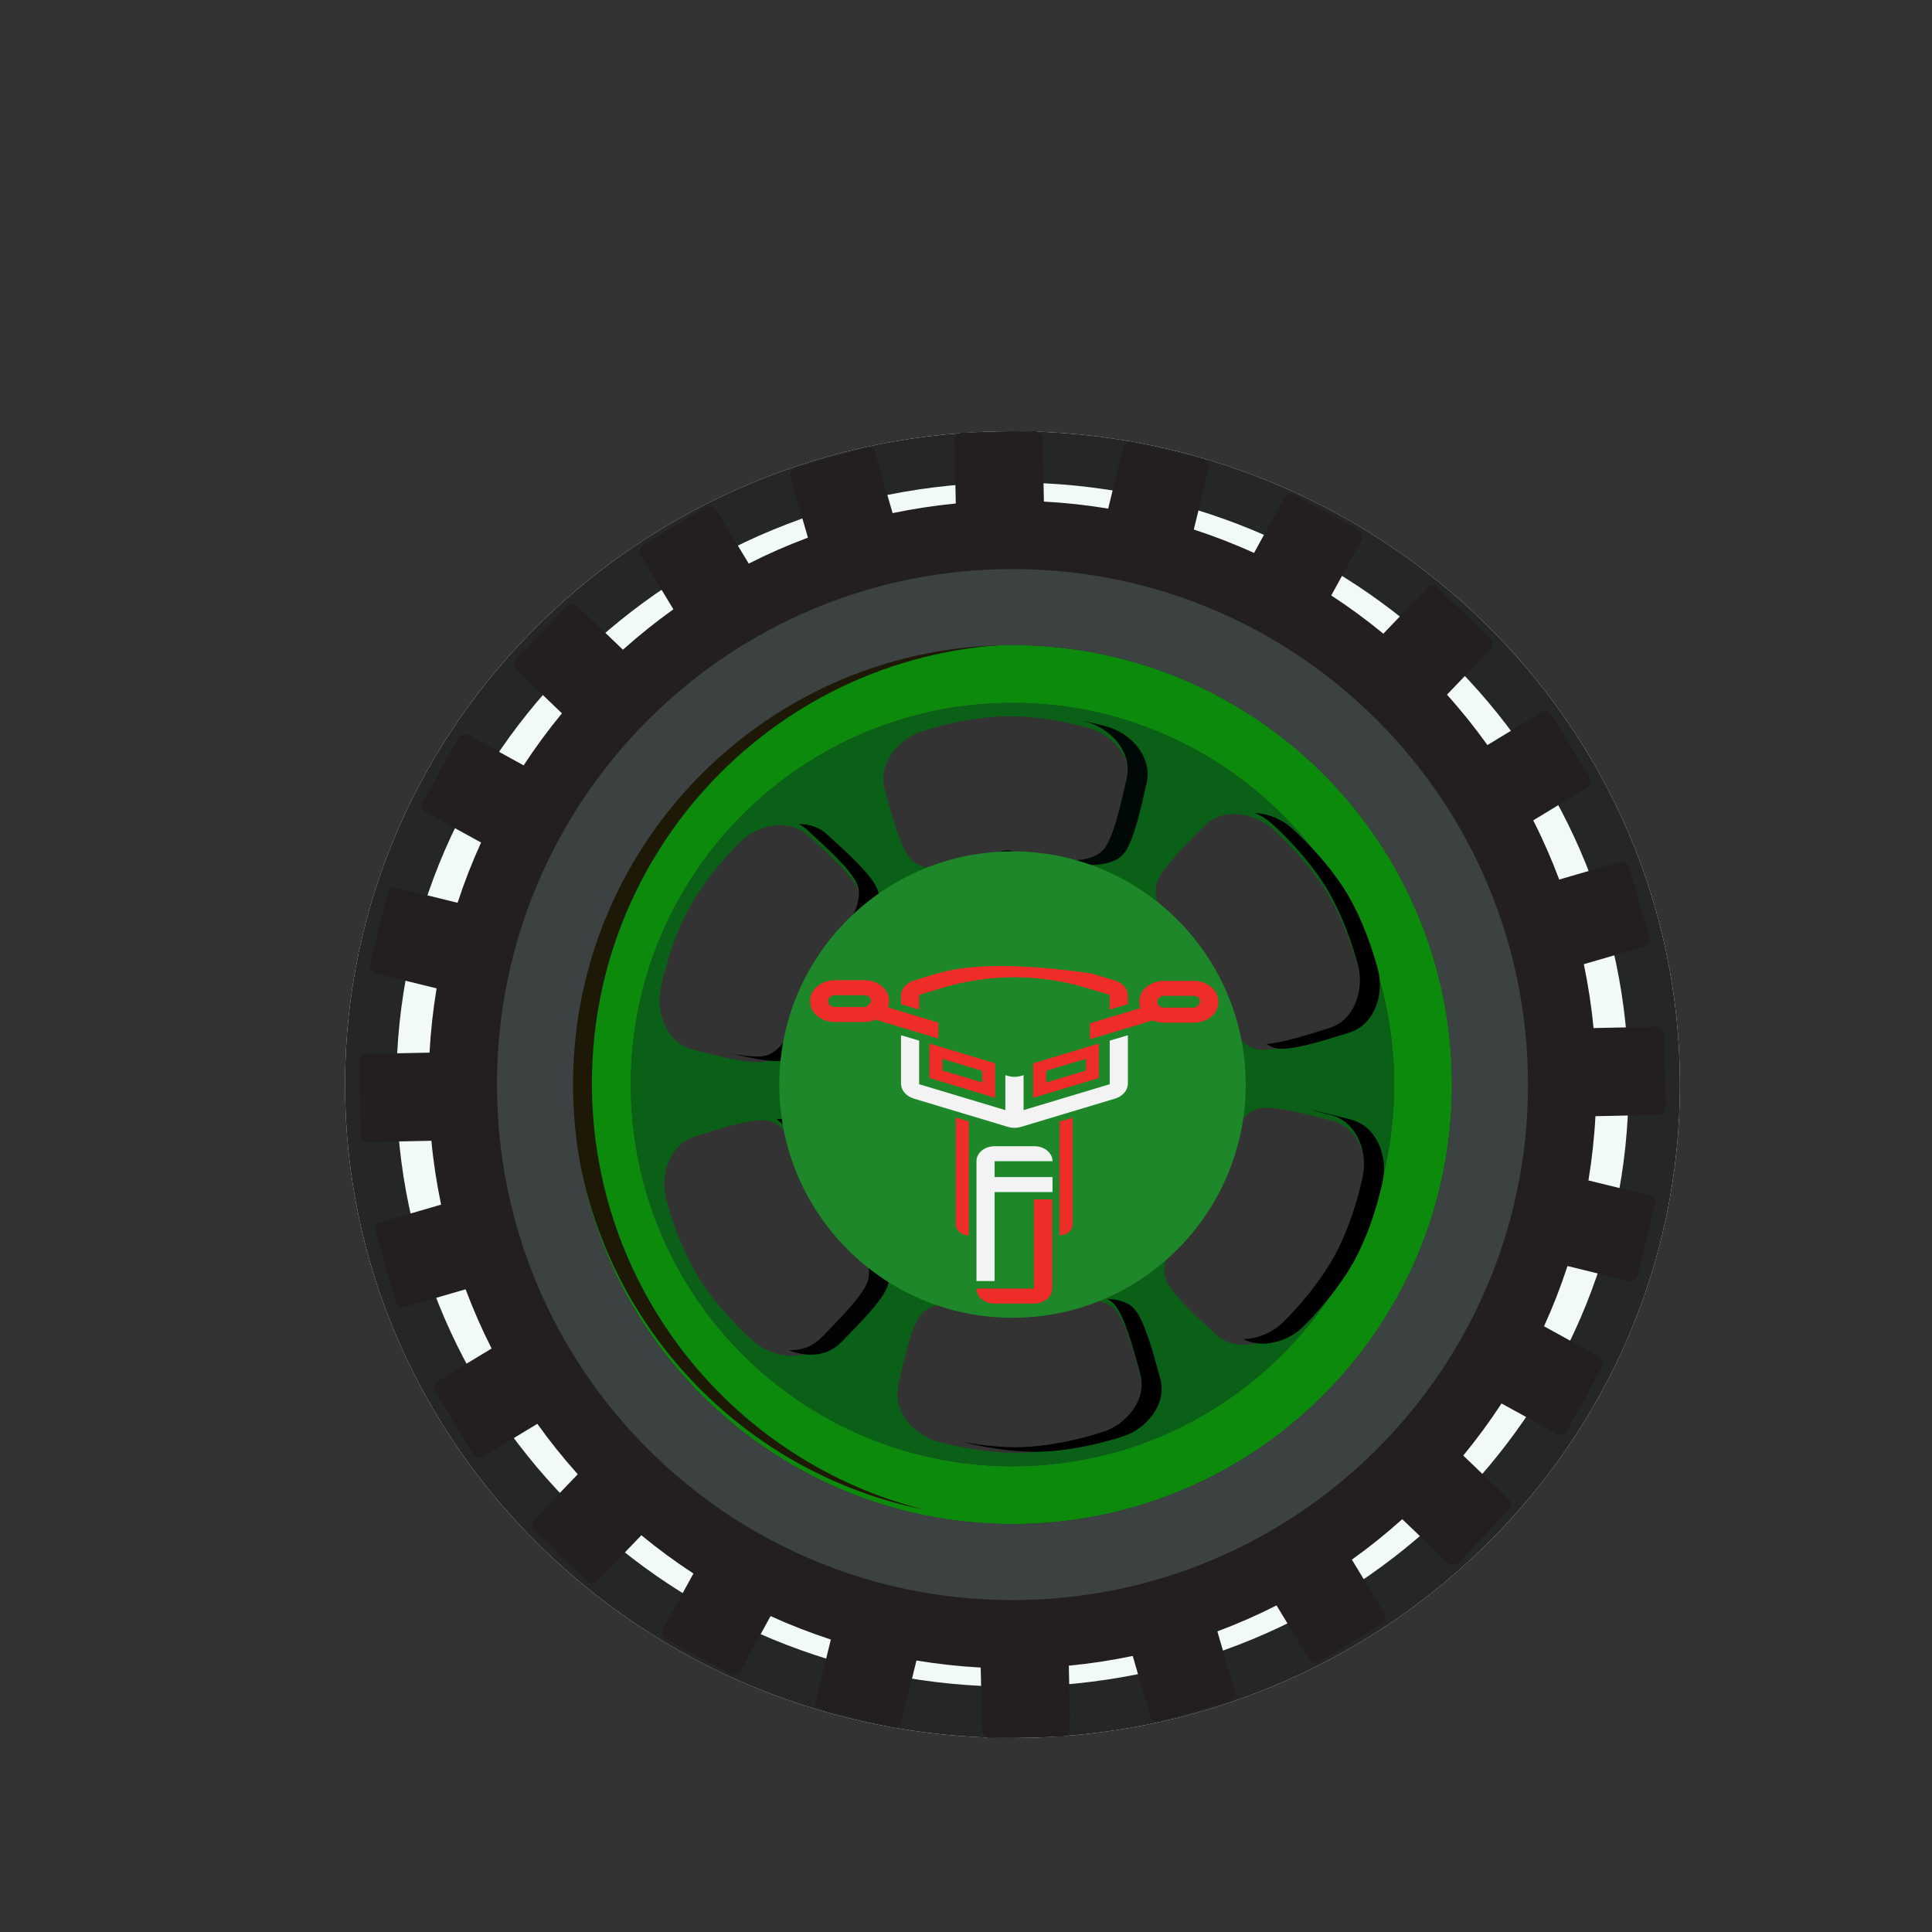 <?xml version="1.0" encoding="UTF-8" standalone="no"?>
<!DOCTYPE svg PUBLIC "-//W3C//DTD SVG 1.1//EN" "http://www.w3.org/Graphics/SVG/1.1/DTD/svg11.dtd">
<svg version="1.1" xmlns="http://www.w3.org/2000/svg" xmlns:xlink="http://www.w3.org/1999/xlink" preserveAspectRatio="xMidYMid meet" viewBox="0 0 640 640" width="640" height="640"><rect x="0" y="0" width="640" height="640" fill="#333333" stroke="none"/><defs><path d="M556.5 359.28C556.5 478.74 457.43 575.73 335.4 575.73C213.37 575.73 114.3 478.74 114.3 359.28C114.3 239.82 213.37 142.84 335.4 142.84C457.43 142.84 556.5 239.82 556.5 359.28Z" id="b1lMtFqEbV"></path><clipPath id="clipa1WgJjO1Kp"><use xlink:href="#b1lMtFqEbV" opacity="1"></use></clipPath><path d="M556.5 359.28C556.5 478.74 457.43 575.73 335.4 575.73C213.37 575.73 114.3 478.74 114.3 359.28C114.3 239.82 213.37 142.84 335.4 142.84C457.43 142.84 556.5 239.82 556.5 359.28Z" id="kaCYaCEf"></path><clipPath id="clipblqzDuab4"><use xlink:href="#kaCYaCEf" opacity="1"></use></clipPath><path d="M338.56 504.82C258.18 506.56 191.61 442.81 189.86 362.44C188.12 282.06 251.87 215.49 332.24 213.74C412.62 212 479.19 275.75 480.94 356.12C482.68 436.5 418.93 503.07 338.56 504.82ZM527.89 340.56C527.2 333.38 526.11 326.33 524.66 319.4C526.66 318.82 542.68 314.16 544.68 313.57C546.02 313.18 546.78 311.78 546.4 310.45C545.72 308.13 540.32 289.58 539.65 287.26C539.26 285.92 537.86 285.15 536.52 285.54C534.52 286.12 518.52 290.78 516.51 291.36C513.99 284.64 511.12 278.09 507.9 271.76C509.68 270.68 523.93 262.03 525.71 260.95C526.91 260.23 527.28 258.68 526.56 257.49C525.31 255.43 515.29 238.91 514.04 236.84C513.32 235.65 511.77 235.27 510.58 235.99C508.79 237.07 494.52 245.73 492.73 246.81C488.57 241 484.1 235.42 479.33 230.12C480.78 228.61 492.33 216.55 493.77 215.04C494.74 214.03 494.7 212.44 493.7 211.47C491.95 209.8 478 196.44 476.25 194.77C475.25 193.8 473.65 193.84 472.69 194.85C471.24 196.36 459.69 208.42 458.25 209.92C452.74 205.39 446.98 201.16 441 197.25C442 195.42 450.03 180.79 451.03 178.96C451.7 177.74 451.26 176.21 450.04 175.54C447.92 174.37 430.98 165.08 428.87 163.92C427.65 163.24 426.11 163.69 425.44 164.91C424.44 166.74 416.42 181.34 415.42 183.17C408.95 180.22 402.28 177.64 395.46 175.41C395.95 173.38 399.92 157.2 400.41 155.17C400.74 153.82 399.91 152.46 398.56 152.12C396.22 151.55 377.45 146.96 375.11 146.38C373.75 146.05 372.39 146.88 372.06 148.23C371.56 150.26 367.59 166.45 367.1 168.48C360.12 167.33 353.02 166.54 345.81 166.16C345.76 164.07 345.4 147.39 345.36 145.3C345.33 143.91 344.17 142.81 342.78 142.84C340.37 142.89 321.05 143.31 318.64 143.36C317.24 143.39 316.14 144.54 316.17 145.94C316.22 148.02 316.58 164.71 316.62 166.79C309.52 167.48 302.54 168.55 295.69 169.98C295.11 167.98 290.46 151.97 289.88 149.96C289.49 148.62 288.09 147.86 286.75 148.24C284.43 148.92 265.88 154.3 263.57 154.97C262.23 155.36 261.45 156.76 261.85 158.1C262.43 160.1 267.06 176.1 267.64 178.1C260.92 180.61 254.37 183.48 248.03 186.7C246.95 184.92 238.33 170.66 237.25 168.88C236.52 167.69 234.98 167.31 233.78 168.03C231.72 169.28 215.19 179.28 213.12 180.53C211.93 181.25 211.55 182.8 212.27 184C213.35 185.78 221.99 200.06 223.07 201.84C217.25 206 211.67 210.47 206.36 215.23C204.86 213.79 192.81 202.23 191.3 200.78C190.3 199.81 188.7 199.85 187.74 200.86C186.06 202.6 172.69 216.53 171.02 218.28C170.05 219.28 170.08 220.88 171.09 221.85C172.6 223.29 184.64 234.85 186.15 236.3C181.61 241.8 177.38 247.56 173.46 253.54C171.63 252.54 157.01 244.49 155.18 243.48C153.96 242.81 152.43 243.26 151.76 244.48C150.59 246.6 141.28 263.52 140.12 265.64C139.44 266.86 139.89 268.39 141.11 269.07C142.94 270.07 157.54 278.1 159.36 279.1C156.41 285.57 153.81 292.24 151.58 299.06C149.56 298.56 133.37 294.58 131.35 294.08C130 293.75 128.64 294.58 128.3 295.93C127.72 298.28 123.11 317.04 122.53 319.38C122.2 320.73 123.03 322.1 124.38 322.44C126.41 322.93 142.6 326.92 144.63 327.41C143.47 334.39 142.68 341.49 142.29 348.7C140.2 348.74 123.51 349.09 121.43 349.13C120.03 349.16 118.93 350.31 118.96 351.71C119.01 354.12 119.41 373.43 119.46 375.85C119.49 377.24 120.64 378.35 122.04 378.32C124.12 378.28 140.81 377.93 142.9 377.89C143.58 385.07 144.67 392.13 146.12 399.05C144.11 399.63 128.09 404.28 126.09 404.87C124.75 405.26 123.99 406.65 124.38 407.99C125.05 410.31 130.43 428.86 131.11 431.18C131.49 432.52 132.9 433.29 134.24 432.9C136.24 432.32 152.24 427.67 154.24 427.09C156.76 433.82 159.63 440.36 162.85 446.71C161.06 447.78 146.81 456.42 145.03 457.5C143.83 458.22 143.46 459.77 144.18 460.96C145.43 463.03 155.43 479.55 156.68 481.61C157.4 482.81 158.95 483.19 160.15 482.47C161.94 481.39 176.21 472.74 178 471.66C182.16 477.48 186.63 483.05 191.39 488.36C189.95 489.87 178.38 501.92 176.94 503.43C175.97 504.44 176.01 506.03 177.02 507C178.76 508.67 192.7 522.04 194.44 523.71C195.45 524.68 197.05 524.64 198.01 523.63C199.46 522.13 211.02 510.08 212.46 508.57C217.96 513.11 223.72 517.34 229.71 521.25C228.7 523.08 220.66 537.71 219.65 539.53C218.98 540.76 219.43 542.29 220.65 542.96C222.77 544.12 239.69 553.43 241.81 554.59C243.03 555.27 244.57 554.82 245.24 553.6C246.24 551.77 254.27 537.17 255.27 535.35C261.74 538.3 268.41 540.89 275.23 543.12C274.73 545.14 270.76 561.33 270.26 563.35C269.93 564.71 270.76 566.07 272.11 566.4C274.46 566.98 293.22 571.59 295.56 572.16C296.91 572.5 298.28 571.67 298.61 570.31C299.11 568.29 303.09 552.09 303.59 550.06C310.57 551.22 317.67 552.01 324.87 552.4C324.92 554.48 325.27 571.17 325.31 573.26C325.34 574.66 326.49 575.75 327.89 575.73C330.3 575.68 349.61 575.27 352.03 575.22C353.42 575.19 354.53 574.04 354.5 572.64C354.45 570.55 354.1 553.86 354.06 551.78C361.24 551.09 368.3 550 375.23 548.55C375.81 550.55 380.46 566.57 381.05 568.58C381.44 569.92 382.83 570.68 384.17 570.29C386.49 569.62 405.04 564.23 407.36 563.55C408.7 563.16 409.47 561.76 409.08 560.42C408.5 558.42 403.85 542.42 403.27 540.42C409.99 537.9 416.53 535.03 422.87 531.81C423.95 533.59 432.59 547.84 433.67 549.62C434.39 550.82 435.94 551.19 437.14 550.47C439.2 549.22 455.72 539.21 457.79 537.96C458.98 537.24 459.36 535.69 458.64 534.49C457.56 532.71 448.91 518.43 447.83 516.65C453.64 512.49 459.21 508.01 464.52 503.25C466.03 504.7 478.08 516.25 479.59 517.7C480.6 518.66 482.19 518.62 483.16 517.62C484.83 515.88 498.2 501.93 499.87 500.19C500.83 499.18 500.8 497.58 499.79 496.62C498.29 495.18 486.23 483.62 484.72 482.17C489.25 476.67 493.48 470.91 497.4 464.92C499.22 465.93 513.86 473.97 515.69 474.97C516.91 475.64 518.44 475.19 519.11 473.97C520.28 471.86 529.58 454.93 530.74 452.81C531.41 451.59 530.97 450.05 529.74 449.38C527.92 448.38 513.31 440.35 511.48 439.35C514.43 432.88 517.02 426.22 519.25 419.39C521.27 419.89 537.47 423.86 539.49 424.36C540.84 424.69 542.2 423.86 542.54 422.51C543.11 420.16 547.72 401.4 548.29 399.05C548.62 397.7 547.8 396.33 546.44 396C544.42 395.5 528.21 391.53 526.19 391.03C527.34 384.05 528.13 376.96 528.51 369.75C530.6 369.71 547.29 369.35 549.38 369.3C550.77 369.28 551.87 368.12 551.85 366.73C551.79 364.31 551.38 345 551.33 342.59C551.3 341.19 550.15 340.09 548.75 340.12C544.58 340.21 529.98 340.52 527.89 340.56Z" id="dtIkuVZhX"></path><path d="M189.86 362.44C191.61 442.81 258.18 506.56 338.56 504.82C418.93 503.07 482.68 436.5 480.94 356.12C479.19 275.75 412.62 212 332.24 213.74C251.87 215.49 188.12 282.06 189.86 362.44ZM208.99 362.02C207.47 292.21 262.84 234.38 332.66 232.87C402.47 231.35 460.29 286.72 461.81 356.54C463.32 426.35 407.95 484.18 338.14 485.69C268.33 487.21 210.5 431.84 208.99 362.02Z" id="a5edplWtV"></path><path d="M208.99 362.02C210.5 431.84 268.33 487.21 338.14 485.69C407.95 484.18 463.32 426.35 461.81 356.54C460.29 286.72 402.47 231.35 332.66 232.87C262.84 234.38 207.47 292.21 208.99 362.02ZM228.09 301.15C231.21 295.39 236.95 287.12 245.17 278.93C250.58 273.53 261.02 270.65 267.79 276.84C274.71 283.16 282.77 290.42 284.45 295.12C285.79 298.89 284 303.73 281.39 307.78C278.77 311.85 269.13 322.65 269.13 322.65C269.07 322.76 268.6 323.62 268.55 323.73C268.55 323.73 264.78 337.7 262.81 342.12C260.85 346.53 257.78 350.68 253.88 351.62C249.04 352.78 238.55 350.01 229.47 347.68C220.59 345.4 217.29 335.09 218.84 327.6C221.19 316.24 224.98 306.91 228.09 301.15ZM272.29 445.14C265.86 451.69 255.28 449.37 249.58 444.28C240.93 436.55 234.75 428.6 231.32 423.02C227.9 417.44 223.62 408.33 220.65 397.11C218.69 389.72 221.43 379.24 230.18 376.48C239.12 373.67 249.44 370.32 254.34 371.23C258.28 371.96 261.57 375.92 263.77 380.22C265.97 384.53 270.5 398.28 270.5 398.28C270.56 398.38 271.08 399.22 271.14 399.33C271.14 399.33 281.34 409.59 284.18 413.5C287.01 417.41 289.06 422.14 287.92 425.98C286.51 430.76 278.85 438.45 272.29 445.14ZM332.83 237.27C339.37 237.12 349.4 238.02 360.59 241.11C367.95 243.15 375.63 250.8 373.59 259.74C371.52 268.88 369.2 279.48 365.95 283.26C363.33 286.29 358.25 287.13 353.42 286.86C348.6 286.6 334.45 283.57 334.45 283.57C334.32 283.57 333.34 283.59 333.22 283.59C333.22 283.59 319.21 287.24 314.4 287.71C309.59 288.19 304.48 287.57 301.73 284.65C298.32 281.02 295.54 270.53 293.07 261.48C290.66 252.64 297.99 244.67 305.26 242.31C316.3 238.74 326.28 237.41 332.83 237.27ZM338.41 481.28C331.87 481.45 321.84 480.59 310.64 477.54C303.27 475.53 295.57 467.91 297.57 458.96C299.61 449.81 301.88 439.2 305.13 435.41C307.73 432.37 312.81 431.51 317.64 431.76C322.46 432.01 336.63 434.99 336.63 434.99C336.75 434.99 337.73 434.96 337.86 434.96C337.86 434.96 351.85 431.27 356.66 430.77C361.47 430.28 366.58 430.88 369.34 433.79C372.77 437.41 375.58 447.89 378.08 456.92C380.53 465.76 373.22 473.76 365.96 476.14C354.93 479.75 344.96 481.12 338.41 481.28ZM398.83 273.65C405.27 267.13 415.85 269.48 421.52 274.59C430.15 282.36 436.3 290.33 439.7 295.92C443.11 301.51 447.36 310.64 450.28 321.87C452.21 329.27 449.44 339.74 440.68 342.46C431.73 345.24 421.4 348.55 416.5 347.63C412.56 346.89 409.29 342.91 407.1 338.6C404.91 334.29 400.45 320.52 400.45 320.52C400.38 320.42 399.87 319.57 399.81 319.47C399.81 319.47 389.64 309.17 386.82 305.25C384 301.33 381.96 296.59 383.12 292.75C384.55 287.98 392.24 280.32 398.83 273.65ZM425.34 439.96C419.9 445.33 409.45 448.18 402.71 441.97C395.81 435.61 387.77 428.33 386.12 423.63C384.79 419.85 386.59 415.02 389.22 410.97C391.86 406.92 401.53 396.15 401.53 396.15C401.59 396.04 402.07 395.18 402.12 395.07C402.12 395.07 405.94 381.11 407.92 376.7C409.9 372.3 412.99 368.17 416.89 367.24C421.74 366.09 432.21 368.91 441.28 371.27C450.16 373.58 453.42 383.91 451.84 391.38C449.45 402.74 445.63 412.06 442.49 417.8C439.36 423.55 433.59 431.8 425.34 439.96Z" id="c1VwLlxgjI"></path><path d="M384.33 456.54C381.83 447.51 379.02 437.03 375.59 433.41C373.56 431.26 370.24 430.38 366.71 430.26C367.56 430.7 368.33 431.23 368.97 431.9C372.39 435.52 375.21 446 377.71 455.04C380.16 463.87 372.85 471.87 365.59 474.25C354.56 477.87 344.59 479.23 338.04 479.4C333.16 479.52 326.33 479.07 318.52 477.57C329.06 480.27 338.44 481.06 344.67 480.9C351.21 480.74 361.18 479.37 372.22 475.76C379.48 473.37 386.78 465.38 384.33 456.54Z" id="aKtwPqaO6"></path><path d="M360.22 239.23C367.58 241.26 375.26 248.91 373.23 257.85C371.15 266.99 368.84 277.59 365.58 281.37C362.96 284.41 357.88 285.24 353.06 284.98C348.23 284.71 334.08 281.68 334.08 281.68C333.96 281.69 332.97 281.71 332.85 281.71C332.85 281.71 318.84 285.35 314.03 285.82C312.79 285.95 311.52 285.99 310.29 285.95C313.12 287.4 316.97 287.69 320.66 287.33C325.46 286.85 339.47 283.21 339.47 283.21C339.59 283.21 340.58 283.19 340.7 283.19C340.7 283.19 354.85 286.22 359.68 286.48C364.5 286.75 369.59 285.91 372.2 282.87C375.46 279.1 377.77 268.5 379.85 259.35C381.88 250.41 374.21 242.77 366.84 240.73C363.88 239.91 361.01 239.26 358.26 238.72C358.91 238.89 359.56 239.04 360.22 239.23Z" id="b2rYnUXMV0"></path><path d="M445.96 295.54C442.55 289.95 436.4 281.98 427.78 274.21C424.71 271.45 420.21 269.51 415.71 269.32C417.76 270.18 419.63 271.34 421.15 272.7C429.78 280.47 435.93 288.44 439.33 294.03C442.73 299.63 446.99 308.75 449.91 319.99C451.84 327.38 449.07 337.85 440.31 340.57C433.09 342.82 424.96 345.41 419.52 345.84C420.54 346.52 421.61 347.03 422.75 347.25C427.65 348.17 437.98 344.86 446.94 342.08C455.69 339.35 458.46 328.88 456.54 321.49C453.61 310.26 449.36 301.13 445.96 295.54Z" id="c2Rqc8LtJG"></path><path d="M448.74 417.42C451.88 411.67 455.7 402.36 458.1 391C459.67 383.52 456.41 373.19 447.54 370.88C443.09 369.73 438.31 368.46 434.01 367.61C436.33 368.18 438.67 368.8 440.92 369.38C449.79 371.69 453.05 382.02 451.47 389.49C449.08 400.85 445.26 410.17 442.12 415.92C438.99 421.66 433.22 429.91 424.97 438.08C421.75 441.26 416.76 443.54 411.83 443.59C418.4 446.99 426.88 444.24 431.59 439.58C439.84 431.42 445.61 423.16 448.74 417.42Z" id="cBCyCCgfg"></path><path d="M338.49 213.36C349.51 213.12 360.27 214.12 370.64 216.22C358.25 213.1 345.26 211.57 331.87 211.86C251.49 213.6 187.75 280.18 189.49 360.55C191 429.91 240.78 486.88 306.04 500.07C244.06 484.48 197.57 429.05 196.11 362.06C194.37 281.68 258.12 215.1 338.49 213.36Z" id="h1GsYuOpr"></path><path d="M261.22 447.23C266.85 449.58 273.81 449.57 278.54 444.76C285.1 438.06 292.76 430.38 294.18 425.6C295.32 421.76 293.27 417.03 290.43 413.12C287.6 409.2 277.39 398.94 277.39 398.94C277.33 398.84 276.81 398 276.75 397.89C276.75 397.89 272.23 384.14 270.02 379.84C267.82 375.54 264.54 371.57 260.6 370.84C259.66 370.67 258.52 370.66 257.24 370.76C259.73 372.44 261.84 375.29 263.4 378.34C265.61 382.64 270.12 396.39 270.12 396.39C270.19 396.49 270.7 397.33 270.77 397.44C270.77 397.44 280.97 407.7 283.81 411.61C286.64 415.53 288.69 420.26 287.55 424.1C286.14 428.88 278.48 436.56 271.92 443.25C268.94 446.28 265.08 447.4 261.22 447.23Z" id="b33ONTCSy"></path><path d="M269.07 341.74C271.03 337.32 274.8 323.35 274.8 323.35C274.86 323.24 275.32 322.37 275.38 322.27C275.38 322.27 285.02 311.47 287.64 307.4C290.25 303.34 292.04 298.51 290.7 294.74C289.03 290.04 280.96 282.78 274.04 276.45C271.3 273.95 267.96 272.95 264.6 272.98C265.59 273.5 266.53 274.14 267.42 274.95C274.34 281.28 282.4 288.53 284.08 293.23C285.42 297.01 283.63 301.84 281.01 305.9C278.4 309.96 268.76 320.76 268.76 320.76C268.7 320.87 268.23 321.74 268.17 321.84C268.17 321.84 264.41 335.82 262.44 340.23C260.48 344.65 257.41 348.79 253.51 349.73C250.94 350.35 246.77 349.85 242.07 348.91C249.29 350.68 256.4 352.14 260.14 351.23C264.03 350.29 267.1 346.15 269.07 341.74Z" id="d18JoqBN0H"></path><path d="M164.67 362.98C166.71 457.28 244.81 532.06 339.1 530.01C433.39 527.97 508.17 449.87 506.13 355.58C504.08 261.29 425.99 186.5 331.69 188.55C237.4 190.59 162.62 268.7 164.67 362.98ZM189.86 362.44C188.12 282.06 251.87 215.49 332.24 213.74C412.62 212 479.19 275.75 480.94 356.12C482.68 436.5 418.93 503.07 338.56 504.82C258.18 506.56 191.61 442.81 189.86 362.44Z" id="g1suhtw9tk"></path><path d="M335.4 282.03C292.73 282.03 258.15 316.62 258.15 359.28C258.15 401.95 292.73 436.53 335.4 436.53C378.06 436.53 412.65 401.95 412.65 359.28C412.65 316.62 378.06 282.03 335.4 282.03Z" id="c1n1F4Hb0u"></path><path d="M367.61 359.16L339.07 367.74L339.07 356.16C338.58 356.29 338.31 356.37 338.26 356.39C336.83 356.83 335.26 356.83 333.84 356.39C333.78 356.37 333.51 356.29 333.03 356.16L333.03 367.74L304.48 359.16L304.48 344.73L298.47 342.93C298.47 352.53 298.47 357.86 298.47 358.93C298.47 361.16 300.18 363.17 302.72 363.93C305.83 364.87 330.73 372.35 333.84 373.28C335.26 373.72 336.83 373.72 338.26 373.28C341.37 372.35 366.26 364.87 369.37 363.93C371.92 363.17 373.62 361.16 373.62 358.93C373.62 357.86 373.62 352.53 373.62 342.93L367.61 344.73L367.61 359.16Z" id="bzpC22UB8"></path><path d="M348.66 384.66C348.66 381.91 345.97 379.7 342.64 379.7C341.33 379.7 330.79 379.7 329.48 379.7C326.15 379.7 323.47 381.91 323.47 384.66C323.47 387.31 323.47 400.54 323.47 424.36L329.48 424.36L329.48 394.89L348.66 394.89L348.66 389.92L329.48 389.92L329.48 384.66C340.98 384.66 347.38 384.66 348.66 384.66Z" id="d2uBXyjmbF"></path><path d="M329.48 431.82C326.15 431.82 323.47 429.6 323.47 426.85C323.47 426.85 323.47 426.85 323.47 426.85L342.53 426.85L342.53 397.31L348.54 397.31C348.54 415.04 348.54 424.88 348.54 426.85C348.54 429.58 345.86 431.82 342.53 431.82C339.92 431.82 330.78 431.82 329.48 431.82Z" id="f1rxcXdoTK"></path><path d="M310.49 322.48C309.72 322.71 303.5 324.58 302.72 324.81C300.18 325.57 298.47 327.58 298.47 329.82C298.47 330.01 298.47 330.96 298.47 332.66L304.48 334.46L304.48 329.57C309.33 328.11 312.02 327.31 312.56 327.14C327.72 322.6 344.38 322.6 359.53 327.14C360.07 327.31 362.76 328.11 367.61 329.57L367.61 334.46L373.62 332.66C373.62 330.96 373.62 330.01 373.62 329.82C373.62 327.58 371.92 325.57 369.37 324.81C368.85 324.66 366.26 323.88 361.6 322.48C338.53 319.17 321.49 319.17 310.49 322.48Z" id="bcwDEpF7Z"></path><path d="M312.2 350.76L325.37 354.73L325.37 358.58L312.2 354.61L312.2 350.76M307.89 357.1L329.67 363.66L329.67 352.23L307.89 345.68L307.89 345.68L307.89 357.1Z" id="dryQJ4rwB"></path><path d="M359.73 350.76L359.73 354.63L346.56 358.58L346.56 354.7L359.73 350.76M342.25 352.23L342.25 363.66L364.03 357.1L364.03 345.68L364.03 345.68L342.25 352.23Z" id="aGhpaxQqe"></path><path d="M294.17 333.72C294.39 333.1 294.5 332.45 294.5 331.78C294.5 331.75 294.5 331.47 294.5 331.44C294.5 327.72 290.84 324.7 286.34 324.7C285.36 324.7 277.51 324.7 276.53 324.7C272.03 324.72 268.36 327.74 268.36 331.46C268.36 331.49 268.36 331.77 268.36 331.81C268.36 335.52 272.03 338.55 276.53 338.55C277.51 338.55 285.36 338.55 286.34 338.55C287.68 338.55 288.97 338.27 290.09 337.78C291.47 338.2 298.39 340.29 310.86 344.04L310.86 338.75C300.84 335.73 295.28 334.06 294.17 333.72ZM286.34 333.58C285.36 333.58 277.51 333.58 276.53 333.58C275.35 333.58 274.37 332.8 274.37 331.81C274.37 331.77 274.37 331.49 274.37 331.46C274.37 330.49 275.32 329.68 276.53 329.68C277.51 329.68 285.36 329.68 286.34 329.68C287.51 329.68 288.49 330.47 288.49 331.46C288.49 331.48 288.49 331.6 288.49 331.81C287.86 332.99 287.14 333.58 286.34 333.58Z" id="c6lGPKzEP"></path><path d="M385.59 324.93C381.09 324.93 377.42 327.95 377.42 331.67C377.42 331.7 377.42 331.98 377.42 332.01C377.42 332.68 377.54 333.33 377.76 333.95C376.65 334.29 371.08 335.97 361.07 338.98L361.07 344.27C373.55 340.52 380.48 338.43 381.87 338.01C382.99 338.5 384.27 338.78 385.61 338.78C386.6 338.78 394.45 338.78 395.43 338.78C399.93 338.78 403.59 335.75 403.59 332.04C403.59 332 403.59 331.73 403.59 331.69C403.56 327.97 399.9 324.93 395.4 324.93C393.44 324.93 386.57 324.93 385.59 324.93ZM395.4 333.79C394.42 333.79 386.57 333.79 385.59 333.79C384.41 333.79 383.43 333.01 383.43 332.01C383.43 331.98 383.43 331.7 383.43 331.67C383.43 330.7 384.38 329.89 385.59 329.89C386.57 329.89 394.42 329.89 395.4 329.89C396.57 329.89 397.55 330.67 397.55 331.67C397.55 331.69 397.55 331.81 397.55 332.01C396.92 333.2 396.2 333.79 395.4 333.79Z" id="bRlmBWnhN"></path><path d="M320.92 409.22L320.92 371.51L316.62 370.21C316.62 391.48 316.62 403.3 316.62 405.66C316.62 407.63 318.55 409.22 320.92 409.22C320.92 409.22 320.92 409.22 320.92 409.22Z" id="aYKlQP7Uq"></path><path d="M351 409.22C353.38 409.22 355.31 407.63 355.31 405.66C355.31 403.3 355.31 391.5 355.31 370.26L351 371.55L351 409.22C351 409.22 351 409.22 351 409.22Z" id="g2lOuYtYk8"></path></defs><g><g><g><g clip-path="url(#clipa1WgJjO1Kp)"><use xlink:href="#b1lMtFqEbV" opacity="1" fill-opacity="0" stroke="#f1faf6" stroke-width="56" stroke-opacity="1"></use></g></g><g><g clip-path="url(#clipblqzDuab4)"><use xlink:href="#kaCYaCEf" opacity="1" fill-opacity="0" stroke="#252726" stroke-width="34" stroke-opacity="1"></use></g></g><g><use xlink:href="#dtIkuVZhX" opacity="1" fill="#231f20" fill-opacity="1"></use><g><use xlink:href="#dtIkuVZhX" opacity="1" fill-opacity="0" stroke="#000000" stroke-width="1" stroke-opacity="0"></use></g></g><g><use xlink:href="#a5edplWtV" opacity="1" fill="#0b8a0b" fill-opacity="1"></use><g><use xlink:href="#a5edplWtV" opacity="1" fill-opacity="0" stroke="#020101" stroke-width="1" stroke-opacity="0"></use></g></g><g><use xlink:href="#c1VwLlxgjI" opacity="1" fill="#0b6017" fill-opacity="1"></use><g><use xlink:href="#c1VwLlxgjI" opacity="1" fill-opacity="0" stroke="#010000" stroke-width="4" stroke-opacity="0"></use></g></g><g><use xlink:href="#aKtwPqaO6" opacity="1" fill="#000000" fill-opacity="1"></use><g><use xlink:href="#aKtwPqaO6" opacity="1" fill-opacity="0" stroke="#000000" stroke-width="1" stroke-opacity="0"></use></g></g><g><use xlink:href="#b2rYnUXMV0" opacity="1" fill="#010907" fill-opacity="1"></use><g><use xlink:href="#b2rYnUXMV0" opacity="1" fill-opacity="0" stroke="#000000" stroke-width="1" stroke-opacity="0"></use></g></g><g><use xlink:href="#c2Rqc8LtJG" opacity="1" fill="#000000" fill-opacity="1"></use><g><use xlink:href="#c2Rqc8LtJG" opacity="1" fill-opacity="0" stroke="#000000" stroke-width="1" stroke-opacity="0"></use></g></g><g><use xlink:href="#cBCyCCgfg" opacity="1" fill="#000000" fill-opacity="1"></use><g><use xlink:href="#cBCyCCgfg" opacity="1" fill-opacity="0" stroke="#000000" stroke-width="1" stroke-opacity="0"></use></g></g><g><use xlink:href="#h1GsYuOpr" opacity="1" fill="#1e1806" fill-opacity="1"></use><g><use xlink:href="#h1GsYuOpr" opacity="1" fill-opacity="0" stroke="#000000" stroke-width="1" stroke-opacity="0"></use></g></g><g><use xlink:href="#b33ONTCSy" opacity="1" fill="#000302" fill-opacity="1"></use><g><use xlink:href="#b33ONTCSy" opacity="1" fill-opacity="0" stroke="#000000" stroke-width="1" stroke-opacity="0"></use></g></g><g><use xlink:href="#d18JoqBN0H" opacity="1" fill="#000000" fill-opacity="1"></use><g><use xlink:href="#d18JoqBN0H" opacity="1" fill-opacity="0" stroke="#000000" stroke-width="1" stroke-opacity="0"></use></g></g><g><use xlink:href="#g1suhtw9tk" opacity="1" fill="#3c4142" fill-opacity="1"></use><g><use xlink:href="#g1suhtw9tk" opacity="1" fill-opacity="0" stroke="#000000" stroke-width="1" stroke-opacity="0"></use></g></g><g><use xlink:href="#c1n1F4Hb0u" opacity="1" fill="#1d8729" fill-opacity="1"></use><g><use xlink:href="#c1n1F4Hb0u" opacity="1" fill-opacity="0" stroke="#000000" stroke-width="1" stroke-opacity="0"></use></g></g><g><g><use xlink:href="#bzpC22UB8" opacity="1" fill="#f3f3f3" fill-opacity="1"></use><g><use xlink:href="#bzpC22UB8" opacity="1" fill-opacity="0" stroke="#000000" stroke-width="1" stroke-opacity="0"></use></g></g><g><use xlink:href="#d2uBXyjmbF" opacity="1" fill="#f3f3f3" fill-opacity="1"></use><g><use xlink:href="#d2uBXyjmbF" opacity="1" fill-opacity="0" stroke="#000000" stroke-width="1" stroke-opacity="0"></use></g></g><g><use xlink:href="#f1rxcXdoTK" opacity="1" fill="#ee2c28" fill-opacity="1"></use><g><use xlink:href="#f1rxcXdoTK" opacity="1" fill-opacity="0" stroke="#000000" stroke-width="1" stroke-opacity="0"></use></g></g><g><use xlink:href="#bcwDEpF7Z" opacity="1" fill="#ee2c28" fill-opacity="1"></use><g><use xlink:href="#bcwDEpF7Z" opacity="1" fill-opacity="0" stroke="#000000" stroke-width="1" stroke-opacity="0"></use></g></g><g><use xlink:href="#dryQJ4rwB" opacity="1" fill="#ee2c28" fill-opacity="1"></use><g><use xlink:href="#dryQJ4rwB" opacity="1" fill-opacity="0" stroke="#000000" stroke-width="1" stroke-opacity="0"></use></g></g><g><use xlink:href="#aGhpaxQqe" opacity="1" fill="#ee2c28" fill-opacity="1"></use><g><use xlink:href="#aGhpaxQqe" opacity="1" fill-opacity="0" stroke="#000000" stroke-width="1" stroke-opacity="0"></use></g></g><g><use xlink:href="#c6lGPKzEP" opacity="1" fill="#ee2c28" fill-opacity="1"></use><g><use xlink:href="#c6lGPKzEP" opacity="1" fill-opacity="0" stroke="#000000" stroke-width="1" stroke-opacity="0"></use></g></g><g><use xlink:href="#bRlmBWnhN" opacity="1" fill="#ee2c28" fill-opacity="1"></use><g><use xlink:href="#bRlmBWnhN" opacity="1" fill-opacity="0" stroke="#000000" stroke-width="1" stroke-opacity="0"></use></g></g><g><use xlink:href="#aYKlQP7Uq" opacity="1" fill="#ee2c28" fill-opacity="1"></use><g><use xlink:href="#aYKlQP7Uq" opacity="1" fill-opacity="0" stroke="#000000" stroke-width="1" stroke-opacity="0"></use></g></g><g><use xlink:href="#g2lOuYtYk8" opacity="1" fill="#ee2c28" fill-opacity="1"></use><g><use xlink:href="#g2lOuYtYk8" opacity="1" fill-opacity="0" stroke="#000000" stroke-width="1" stroke-opacity="0"></use></g></g></g></g></g></svg>